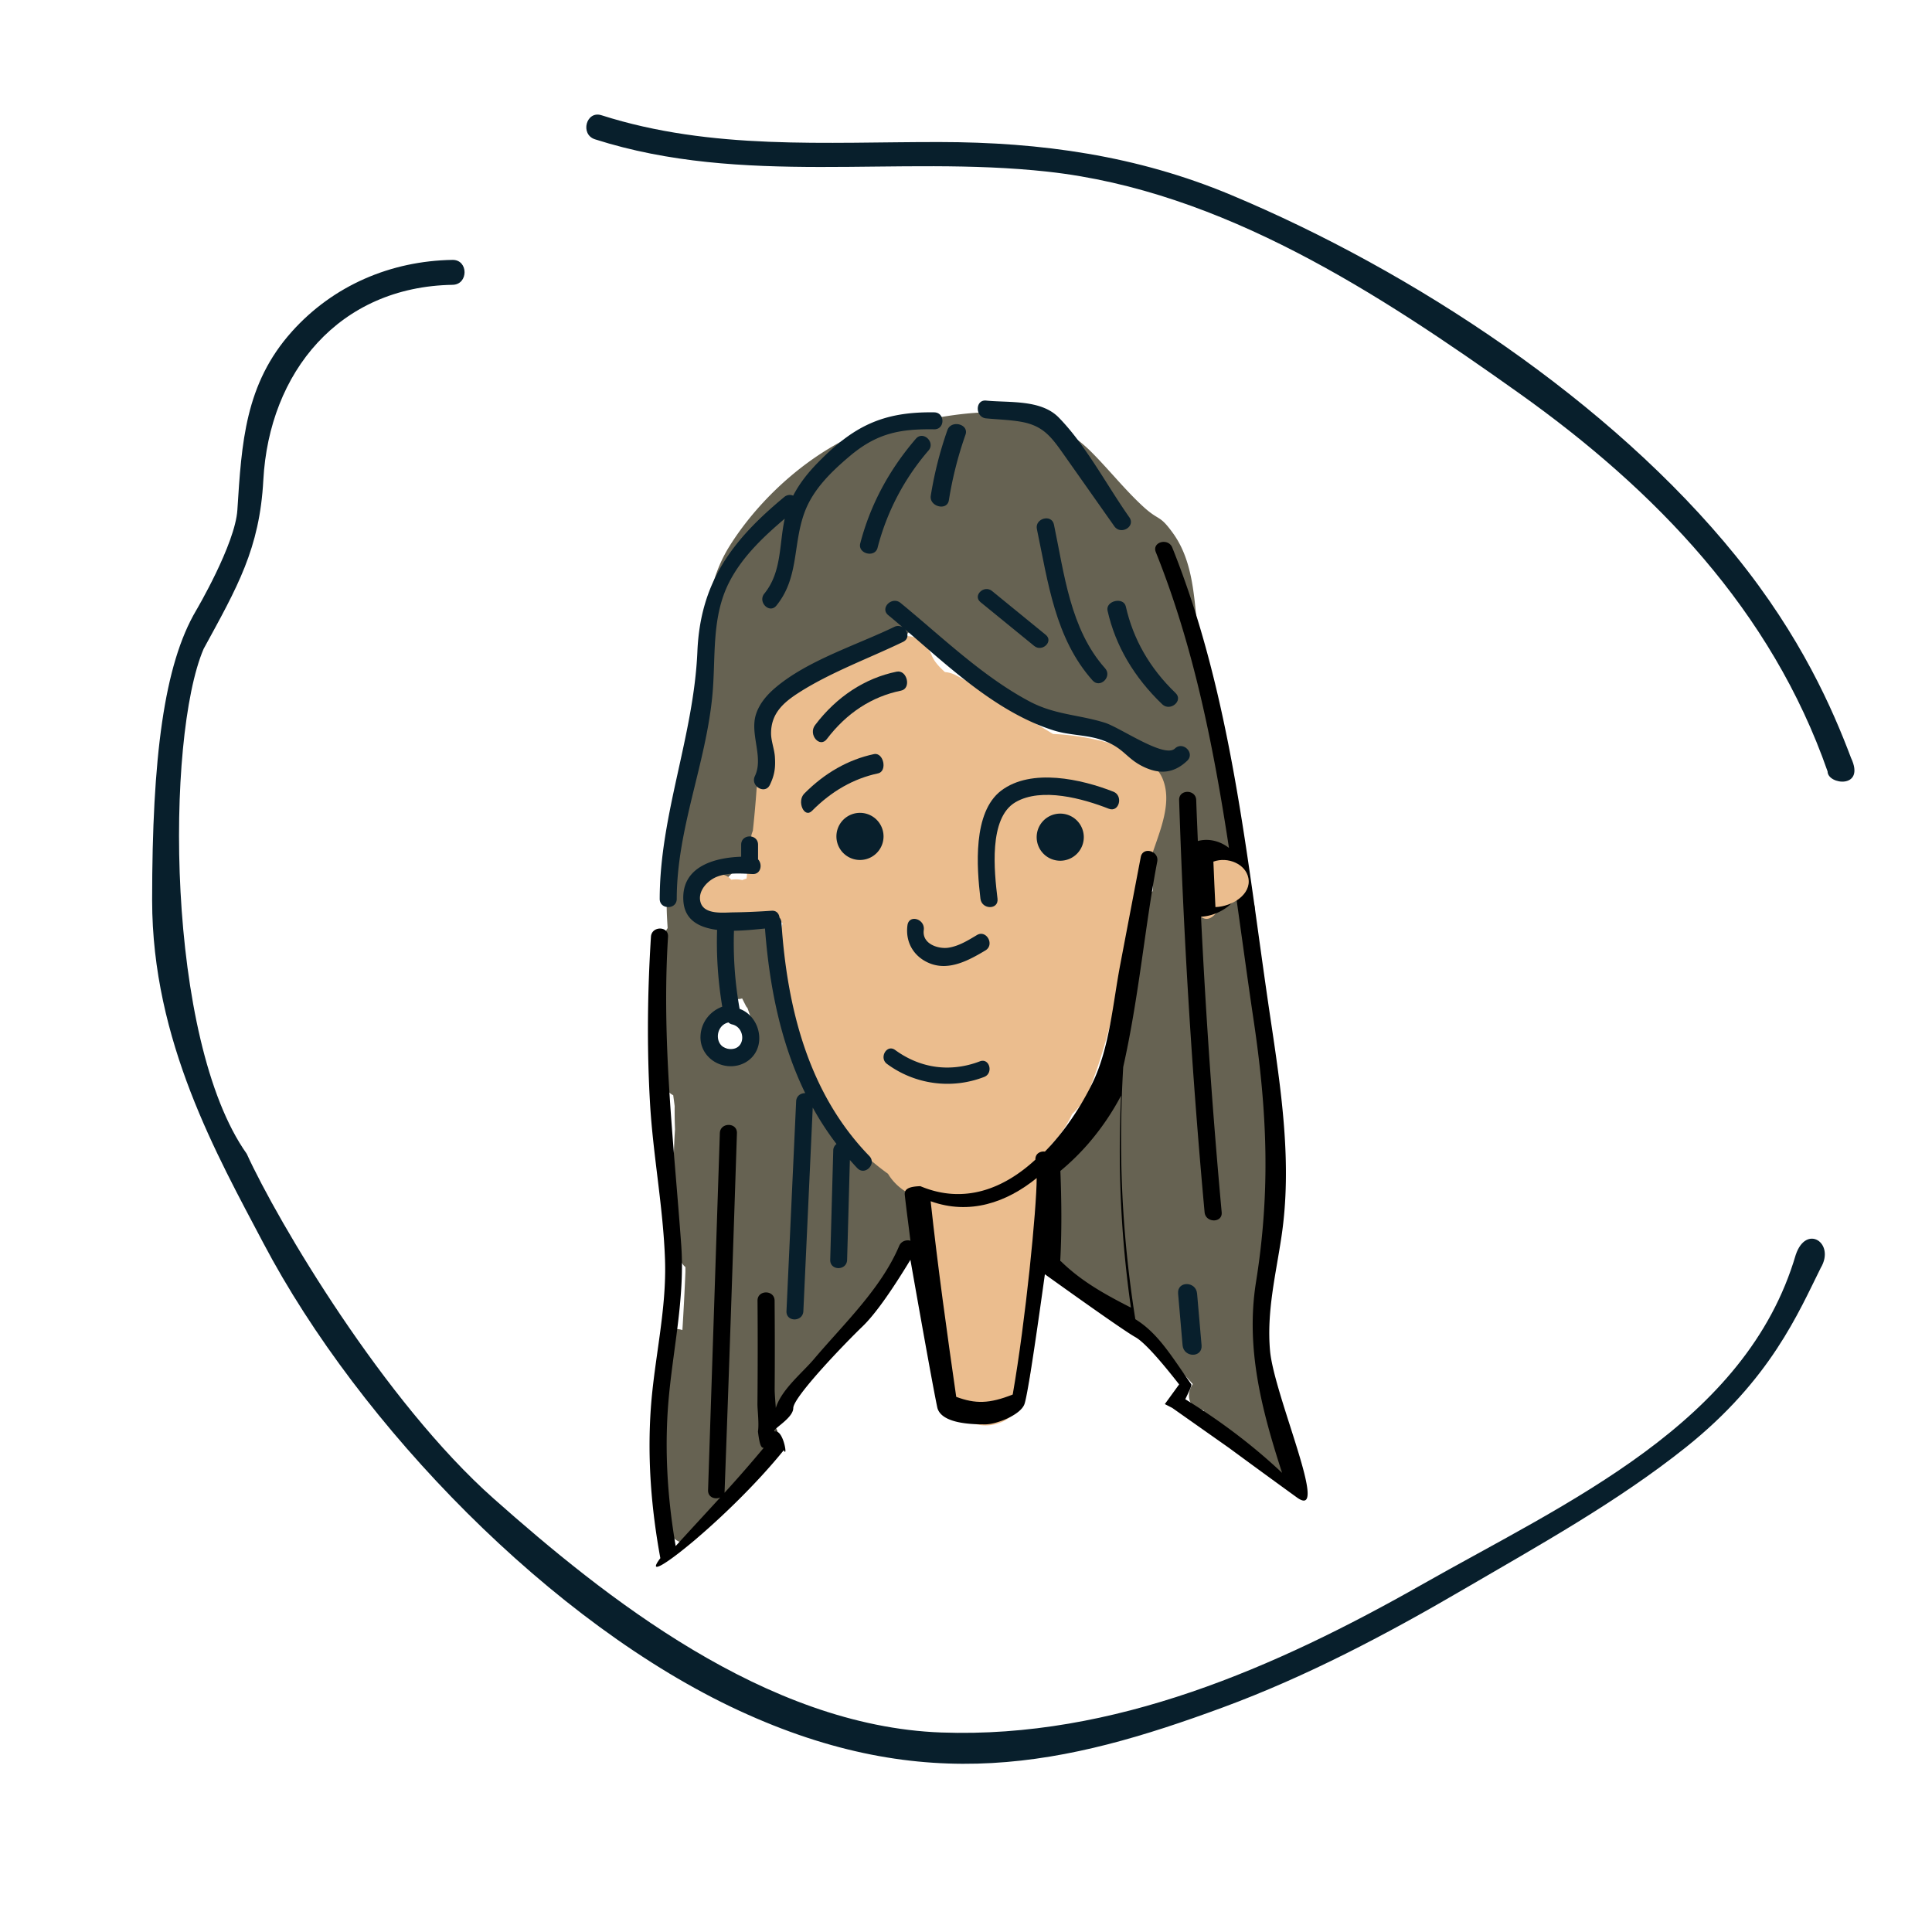 <svg xmlns="http://www.w3.org/2000/svg" width="44" height="44" viewBox="0 0 164 164"><g fill="none" fill-rule="evenodd"><path fill="#081F2C" d="M24.783 28.14c-3.993 4.447-4.271 9.475-4.633 15.146-.186 2.916-3.498 8.528-3.498 8.528-2.73 4.613-3.738 12.52-3.738 24.601 0 11.967 5.549 21.713 9.44 29.103 8.177 15.534 24.528 32.355 40.367 39.683 15.839 7.329 27.786 4.64 41.083-.265 7.142-2.635 13.886-6.198 20.448-10.032 6.388-3.731 13.044-7.414 18.842-12.038 7.227-5.764 9.577-11.472 11.461-15.239 1.257-2.109-1.23-3.763-2.122-1.109-4.205 14.319-19.401 20.99-31.685 27.964-12.451 7.07-26.216 13.112-40.84 12.583-14.935-.54-28.661-11.573-37.99-19.843-9.328-8.27-18.34-23.51-20.975-29.283-6.881-9.694-6.881-35.334-3.66-42.855 2.867-5.252 4.757-8.512 5.07-14.328.495-9.158 6.42-16.416 16.067-16.579 1.36-.023 1.352-2.14-.016-2.116-5.225.087-10.1 2.158-13.621 6.078zM147.341 47.185c-10.627-13.13-27.393-24.172-42.858-30.643-7.977-3.338-16.126-4.476-24.721-4.485-9.684-.014-19.336.717-28.706-2.275-1.298-.416-1.841 1.63-.547 2.044 12.574 4.016 25.57 1.328 38.442 2.748 14.827 1.637 28.1 10.34 39.993 18.8 11.597 8.251 21.43 18.456 26.193 32.11 0 1.139 3.247 1.511 1.99-1.148-1.548-4.102-4.218-10.271-9.786-17.15z"/><path fill="#666252" d="M61.028 85.809c.602.03 1.248-.383 1.518-1.006.152.012.306-.006.453-.048l.317.63c.04.082.094.128.14.196.256.744.528 1.484.826 2.217-.217.648-.71 1.248-1.281 1.767-.824-.31-1.84-.788-1.697-.714a1.41 1.41 0 0 0-.783-.131c.08-.958.296-1.95.507-2.911m48.916 37.56a9.639 9.639 0 0 0-1.414-2.773c-.002-.006 0-.012-.002-.016-.395-1.059-.734-2.122-1.084-3.185l-.326-4.795a1.48 1.48 0 0 0-.39-.918c.333-1.392.542-2.722.628-4.112.13-.64.25-1.281.352-1.925.212-.169.383-.4.444-.746.022-.128.026-.252.05-.382v-.013c.543-3.36.488-6.445-.179-9.739.032-1.05.057-2.101.06-3.15a59.022 59.022 0 0 0-.035-3.465 1.37 1.37 0 0 0-.518-1.055c-.242-1.05-.482-2.099-.708-3.15 0-.05.019-.084.013-.134a47.742 47.742 0 0 1-.309-6.574c.025-1.264-1.595-1.887-2.47-1.02-.342.255-.68.512-1.021.769-.552.176-.961.352-1.686.687l-.288-2.066c.01-.04.026-.07.033-.11.019-.128.024-.255.043-.385a.013.013 0 0 0 .008.001l.001-.067c.146-1.015.248-2.02.326-3.027.267.121.576.178.943.07.25.021.5.04.75.059 1.103.602 2.458-.393 2.127-1.63-.362-1.36-.859-2.685-1.381-4-.11-1.62-.504-3.22-.937-4.819-.31-1.764-.67-3.52-1.093-5.268a38.625 38.625 0 0 0-.564-3.097c.17-.223.28-.5.243-.876-.248-2.49-.48-5.105-1.99-7.198-1.179-1.636-1.134-.973-2.561-2.287-1.534-1.415-2.868-3.104-4.354-4.591-3.673-3.672-7.979-3.766-12.688-2.995-7.113-.432-14.374 5.138-18.019 10.937-2.715 4.32-1.7 8.738-2.614 13.568-1.036 5.486-2.109 10.736-2.49 16.326-.002.035.014.061.014.096a1.29 1.29 0 0 0-.264.819c.01.552.045 1.102.08 1.65a1.43 1.43 0 0 0-.278.758 52.462 52.462 0 0 0 .019 6.628l.016 5.567c.001.629.306 1.033.716 1.233l.122.918a39.4 39.4 0 0 0 .029 1.986 54.36 54.36 0 0 0 .353 10.691c.058.433.262.763.531.995v.42a224.327 224.327 0 0 1-.256 4.925c-.834-.284-1.905.134-1.922 1.291-.022 1.534.059 3.012.192 4.477.155 3.617.31 7.234.463 10.85.05 1.11 1.648 2.082 2.471 1.02.518-.666 1.01-1.353 1.517-2.024a90.307 90.307 0 0 0 5.058-5.627c.49-.596.43-1.272.116-1.77-.032-.065-.083-.118-.122-.177.054-.05.114-.074.164-.139l7.728-9.874c.14-.182.236-.371.294-.56.984-1.082 1.952-2.18 2.906-3.3a1.433 1.433 0 0 0 .257-1.51c.159-.15.3-.334.402-.575.028-.07.058-.139.087-.208.145-.346.142-.65.046-.904.107-1.551-.273-2.643-1.001-3.638-.008-.008-.01-.018-.016-.025l-.008-.007c-.697-.946-1.689-1.824-2.905-2.957a1.44 1.44 0 0 0-.456-.285c-.392-.702-.786-1.413-1.262-2.101a80.57 80.57 0 0 1-3.505-5.576c-.059-.112-.133-.228-.195-.342a40.541 40.541 0 0 1-1.188-5.304 1.361 1.361 0 0 0-.24-.586v-.027c-.237-1.619-.092-4.259-2.11-4.735-.913-.213-1.758.326-2.67.303-1-.026-1.818-.432-2.52-1.074-.005-.13-.016-.257-.018-.387-.001-.016-.01-.027-.01-.045.096-.135.17-.295.208-.487l2.728-2.753c.59-.122.885-.505.984-.943.415-.215.754-.59.813-1.166.383-3.622.601-7.247.69-10.88 1.432-1.634 2.92-2.83 4.995-3.606 1.568-.586 3.222-.958 4.729-1.708 1.175-.587 2.12-1.354 2.856-2.263.68.722 1.4 1.426 2.226 2.096.116.095.248.151.38.205l.021.017c1.46 1.659 3.054 2.754 5.072 3.537 1.302 1.016 2.732 1.85 4.396 2.562.358.153.756.143 1.122.035.37.095.754.167 1.164.183.197.007.395-.055.585-.141.816.333 1.647.641 2.497.917.816.682 1.815 1.01 2.831 1.344.119.091.245.175.385.225-.011.065-.042.117-.045.19a187.34 187.34 0 0 0-.252 10.858c-.005.114-.011.226-.015.34-.264.164-.481.427-.568.838-.854 4.01-1.498 8.03-1.969 12.1-.317.168-.566.437-.622.834l-.316 2.19c-.042.065-.094.107-.13.183a24.674 24.674 0 0 1-.98 2.075c-.072.089-.137.177-.2.266-.183.233-.353.465-.542.742-.854 1.065-2.107 1.848-2.565 3.162-.335.96-.384 2.122-.325 3.315-.288 1.346-.275 2.51-.068 3.562-.146 1.057-.073 2.08.346 3.007.314.696.915.839 1.468.673 2.024 2.42 5.243 4.257 7.938 6.73l1.905 2.13c.01.011.025.014.036.027-.555.758-.47 1.96.701 2.18.087.016.17.045.253.065-.127.548.012 1.168.58 1.584l5.027 3.684c1.027.755 2.486-.493 2.126-1.629"/><path fill="#EBBD8E" d="M98.684 66.09c-.454-1.078-1.413-1.601-2.325-1.521a2.13 2.13 0 0 0-1.347-1.231 20.707 20.707 0 0 0-5.621-1.034l-3.706-2.24a41.772 41.772 0 0 0-4.547-2.746 2.33 2.33 0 0 0-.925-.269c-.534-.473-.931-.944-1.115-1.398-.397-.986-1.497-2.016-2.685-1.524-5.815 2.413-12.923 3.686-10.853 11.008-.701.298-1.273.909-1.338 1.875a95.128 95.128 0 0 1-.313 3.491c-.046.156-.115.287-.135.464-.134 1.203-.27 2.406-.402 3.608-.119.039-.241.077-.355.134a2.523 2.523 0 0 0-.487-.064 3.065 3.065 0 0 0-.46.034c-.217-.274-.576-.468-1.117-.482-.91-.024-1.405.625-1.475 1.347-.173.247-.27.533-.255.832a1.602 1.602 0 0 0-.077 1.483c.556 1.28 2.837 1.006 4.155.18.768.24 1.686.238 2.397.101.2.066.4.093.598.117.048.04.088.088.137.125a3.89 3.89 0 0 0-.154.756c-.247 3.006.228 5.84 1.386 8.496a3.203 3.203 0 0 0 .13 1.646c1.476 4.34 3.955 7.747 7.586 10.362.562.933 1.401 1.561 2.377 1.955-.272.438-.375 1.004-.184 1.672.634 2.227 1.294 4.463 1.703 6.744.424 2.364.227 4.802.67 7.147.404 2.134 2.055 4.366 4.554 3.733 3.016-.764 2.97-4.613 3.259-7.1.596-5.118.726-10.25.515-15.393.334-.39.653-.787.935-1.203a9.58 9.58 0 0 0 1.798-2.624 6.216 6.216 0 0 0 1.547-2.294c1.177-3.06 1.997-6.19 2.527-9.379.202-.79.382-1.586.57-2.378 1.08-2.21 1.225-4.527 1.818-6.899.58-2.313 2.212-5.157 1.214-7.53M103.132 73.11a11.263 11.263 0 0 1-.258-.663c-.269-.775-.976-.438-1.158.219l-.017.062c-.172.1-.328.273-.445.562-.342.835-.344 1.99.027 2.814.038.427.127.832.293 1.177.674 1.407 1.761.524 2.139-.731.332-1.109.612-3.227-.58-3.44"/><path fill="#081F2C" d="M74.186 64.013c-2.171.462-4.174 1.595-5.915 3.353-.652.656-.005 2.13.655 1.466 1.664-1.678 3.53-2.74 5.605-3.183.822-.177.473-1.81-.345-1.636M70.19 62.732c1.678-2.211 3.82-3.601 6.297-4.107.898-.182.518-1.793-.375-1.61-2.698.549-5.102 2.133-6.923 4.536-.607.799.392 1.985 1.002 1.181"/><path fill="#081F2C" d="M99.733 63.54c-.9.855-4.637-1.782-5.954-2.193-2.242-.697-4.257-.665-6.424-1.825-3.996-2.134-7.427-5.486-10.912-8.342-.727-.598-1.776.437-1.042 1.04.405.33.812.678 1.219 1.027a.719.719 0 0 0-.705-.034c-3.217 1.554-7.346 2.835-10.087 5.156-.715.605-1.355 1.342-1.652 2.253-.552 1.693.669 3.662-.096 5.257-.408.85.862 1.598 1.273.743.4-.836.486-1.446.425-2.37-.043-.665-.328-1.348-.326-2.014.006-1.697 1.068-2.614 2.36-3.443 2.705-1.733 5.956-2.913 8.848-4.31.483-.235.445-.737.172-1.059 3.833 3.286 7.868 7.107 12.668 8.594 1.256.389 2.656.354 3.885.748 2.02.645 2.142 1.587 3.698 2.329 1.4.668 2.592.527 3.692-.517.688-.653-.356-1.694-1.042-1.04M82.926 79.374c-.763.456-1.543.942-2.425 1.074-.835.123-2.245-.305-2.086-1.498.126-.951-1.257-1.363-1.385-.403-.197 1.478.58 2.71 1.912 3.235 1.634.645 3.307-.267 4.708-1.105.803-.48.082-1.784-.724-1.303M83.54 91.418c.812-.311.46-1.638-.363-1.325-2.482.95-5.04.61-7.194-.965-.71-.519-1.39.672-.686 1.186a8.634 8.634 0 0 0 8.243 1.104M74.493 46.499a20.429 20.429 0 0 1 4.33-8.263c.6-.701-.468-1.702-1.077-.994-2.272 2.643-3.866 5.6-4.722 8.883-.228.878 1.24 1.253 1.47.374M80.546 42.464c.302-1.891.77-3.74 1.41-5.56.32-.905-1.218-1.294-1.535-.39a31.935 31.935 0 0 0-1.41 5.557c-.15.931 1.385 1.333 1.535.393M83.705 35.513c.98.096 1.999.12 2.97.29 1.836.325 2.536 1.235 3.578 2.713 1.448 2.053 2.892 4.104 4.337 6.155.55.78 1.829.027 1.273-.762-1.911-2.71-3.683-6.11-5.991-8.468-1.512-1.544-4.192-1.244-6.167-1.437-.944-.092-.936 1.417 0 1.51"/><path fill="#081F2C" d="M57.446 76.305c.008-5.92 2.443-11.356 3.016-17.193.326-3.307-.121-6.708 1.474-9.764 1.098-2.107 2.87-3.785 4.678-5.32-.485 2.171-.235 4.52-1.733 6.362-.581.713.435 1.738 1.023 1.018 1.938-2.383 1.38-5.182 2.393-7.92.72-1.948 2.268-3.447 3.836-4.771 2.317-1.957 4.279-2.317 7.167-2.275.933.013.933-1.427 0-1.44-4.372-.063-6.867 1.175-9.91 4.305-.82.84-1.534 1.746-2.062 2.767a.721.721 0 0 0-.755.114c-4.433 3.671-7.123 7.235-7.374 13.109-.303 7.15-3.19 13.87-3.199 21.008 0 .926 1.446.927 1.446 0"/><path fill="#081F2C" d="M62.006 89.05c-1.41-.036-1.383-1.987-.168-2.258a.641.641 0 0 0 .312.167c1.149.264 1.178 2.12-.144 2.09m8.725 8.612l-.257 9.279c-.024.941 1.41.94 1.434 0 .08-2.824.158-5.648.234-8.474.21.234.414.47.635.696.65.67 1.664-.364 1.014-1.035-5.17-5.325-6.977-12.557-7.46-19.835a.719.719 0 0 0-.161-.404c-.039-.323-.255-.608-.671-.578-1.08.073-2.16.124-3.242.137-.81.009-2.462.228-2.785-.839-.288-.952.59-1.873 1.38-2.181.947-.37 2.035-.28 3.028-.232.717.035.866-.834.469-1.247v-1.241c0-.942-1.434-.943-1.434 0v1.017c-2.325.075-5.122.868-4.903 3.785.122 1.62 1.368 2.233 2.86 2.425-.072 2.192.081 4.36.437 6.52-1.014.37-1.775 1.291-1.843 2.448-.086 1.413 1.034 2.5 2.373 2.599 1.292.095 2.472-.766 2.601-2.117.112-1.172-.567-2.355-1.657-2.747a31.714 31.714 0 0 1-.48-6.629c.953-.013 1.894-.118 2.634-.188.367 4.878 1.327 9.691 3.415 13.973-.365-.01-.75.22-.771.7l-.82 17.803c-.043.94 1.39.937 1.433 0 .266-5.76.532-11.519.796-17.28a24.576 24.576 0 0 0 2.018 3.094.688.688 0 0 0-.277.55"/><path fill="#000" d="M65.835 121.513c.01-.065.018-.131.025-.199.016.068.035.138.054.205.639.128.96 2.292.618 1.582-4.783 5.913-12.667 12.046-10.478 9.166-.774-4.214-1.109-8.456-.807-12.737.299-4.207 1.348-8.352 1.203-12.589-.152-4.467-1.023-8.898-1.277-13.365-.268-4.689-.212-9.376.083-14.06.058-.925 1.508-.928 1.45 0-.557 8.873.482 17.341 1.119 26.15.307 4.26-.589 8.33-1.015 12.543-.442 4.363-.196 8.716.545 13.03 1.256-1.38 2.525-2.75 3.785-4.127-.437.196-1.056-.005-1.036-.617l1-30.308c.03-.929 1.48-.93 1.451 0-.334 10.102-.667 20.205-1.053 30.529a114.891 114.891 0 0 0 3.325-3.812c-.164-.01-.33-.06-.487-1.39.107-.656-.048-1.884-.044-2.326a510.736 510.736 0 0 0 .007-8.78c-.007-.932 1.443-.93 1.45 0 .02 2.487.024 4.974.005 7.463-.003.435.055 1.022.097 1.643.477-1.562 2.255-2.985 3.238-4.146 2.528-2.986 5.697-5.975 7.234-9.607.177-.416.606-.532.954-.447-.156-1.293-.336-2.586-.478-3.881-.055-.496.335-.714 1.322-.743 3.704 1.556 7.072.233 9.766-2.254-.018-.512.41-.73.805-.68 1.682-1.716 3.058-3.822 4.031-5.811 1.465-2.993 1.742-6.797 2.36-10.034.58-3.053 1.165-6.107 1.747-9.16.174-.913 1.572-.524 1.399.384-1.047 5.483-1.538 11.42-2.888 17.435-.405 6.962-.17 13.876 1.028 21.412 1.944 1.198 3.062 3.126 4.756 5.535.003.113-.015.231-.515 1.258 2.93 1.805 5.713 3.89 8.217 6.251-1.72-5.302-3.113-10.572-2.214-16.2 1.237-7.734.95-14.482-.203-22.23-.513-3.438-.976-6.908-1.47-10.38-.679.927-1.824 1.537-2.995 1.599.41 8.373.99 16.737 1.754 25.088.085.927-1.366.919-1.45 0a593.647 593.647 0 0 1-2.161-34.988c-.03-.931 1.42-.927 1.45 0 .038 1.159.093 2.317.138 3.477.928-.253 1.898.007 2.642.586-1.308-8.567-2.986-17.085-6.21-25.112-.347-.864 1.056-1.237 1.398-.383 5.06 12.599 6.317 26.408 8.3 39.73.928 6.227 1.91 12.533.96 18.822-.487 3.228-1.252 6.316-.962 9.612.33 3.794 5.16 14.55 2.279 12.465a902.447 902.447 0 0 1-5.765-4.208l-4.812-3.39-.632-.326 1.214-1.671c-1.794-2.295-3.034-3.634-3.72-4.015-.685-.382-3.244-2.16-7.676-5.335-.932 6.723-1.51 10.396-1.734 11.021-.337.937-2.399 1.72-3.313 1.72-.914 0-3.694 0-4.078-1.394-.284-1.331-1.047-5.522-2.29-12.573-1.69 2.788-3.044 4.672-4.064 5.654-1.529 1.473-5.88 5.998-5.88 6.935 0 .928-2.114 1.962-1.502 1.983z"/><path fill="#EBBD8E" d="M103.174 77c1.432-.052 3.066-1.08 2.797-2.468-.23-1.19-1.742-1.835-2.971-1.392.057 1.287.106 2.573.174 3.86z"/><path fill="#666252" d="M92.364 97.101a20.504 20.504 0 0 1-2.352 2.297c.1 2.59.124 5.136-.012 7.637.025.018.052.025.077.05 1.763 1.719 3.771 2.813 5.923 3.915a94.837 94.837 0 0 1-.834-18 21.724 21.724 0 0 1-2.802 4.101z"/><path fill="#EBBD8E" d="M88 100c-2.57 2.087-5.702 3.157-9 1.968.588 5.445 1.39 11.189 2.17 16.605 1.617.599 2.793.599 4.796-.197C87.064 112.089 88 102.556 88 100z"/><path fill="#081F2C" d="M87.79 54.832c.676.552 1.662-.386.98-.942l-4.56-3.722c-.676-.552-1.661.386-.98.944l4.56 3.72M93.806 56.73c-2.968-3.331-3.466-8.042-4.341-12.204-.193-.92-1.64-.532-1.447.387.942 4.483 1.538 9.272 4.727 12.849.635.71 1.692-.327 1.061-1.033M95.567 51.484c-.19-.848-1.74-.488-1.55.358.671 2.982 2.254 5.651 4.638 7.94.682.652 1.814-.302 1.137-.95-2.209-2.122-3.603-4.59-4.225-7.348M100.383 114.19c.095 1.075 1.708 1.085 1.613 0l-.38-4.382c-.093-1.072-1.707-1.083-1.612 0l.38 4.382M94.51 67.203c-2.688-1.058-6.965-2.032-9.528-.087-2.421 1.842-2.076 6.507-1.757 9.17.113.947 1.563.957 1.449 0-.274-2.284-.773-6.844 1.523-8.188 2.208-1.295 5.75-.303 7.928.554.873.342 1.25-1.108.386-1.449"/><path fill="#081F2C" d="M88 71a2 2 0 1 0 3.998.002A2 2 0 0 0 88 71M75 71a2 2 0 1 0-4 0 2 2 0 0 0 4 0"/></g></svg>